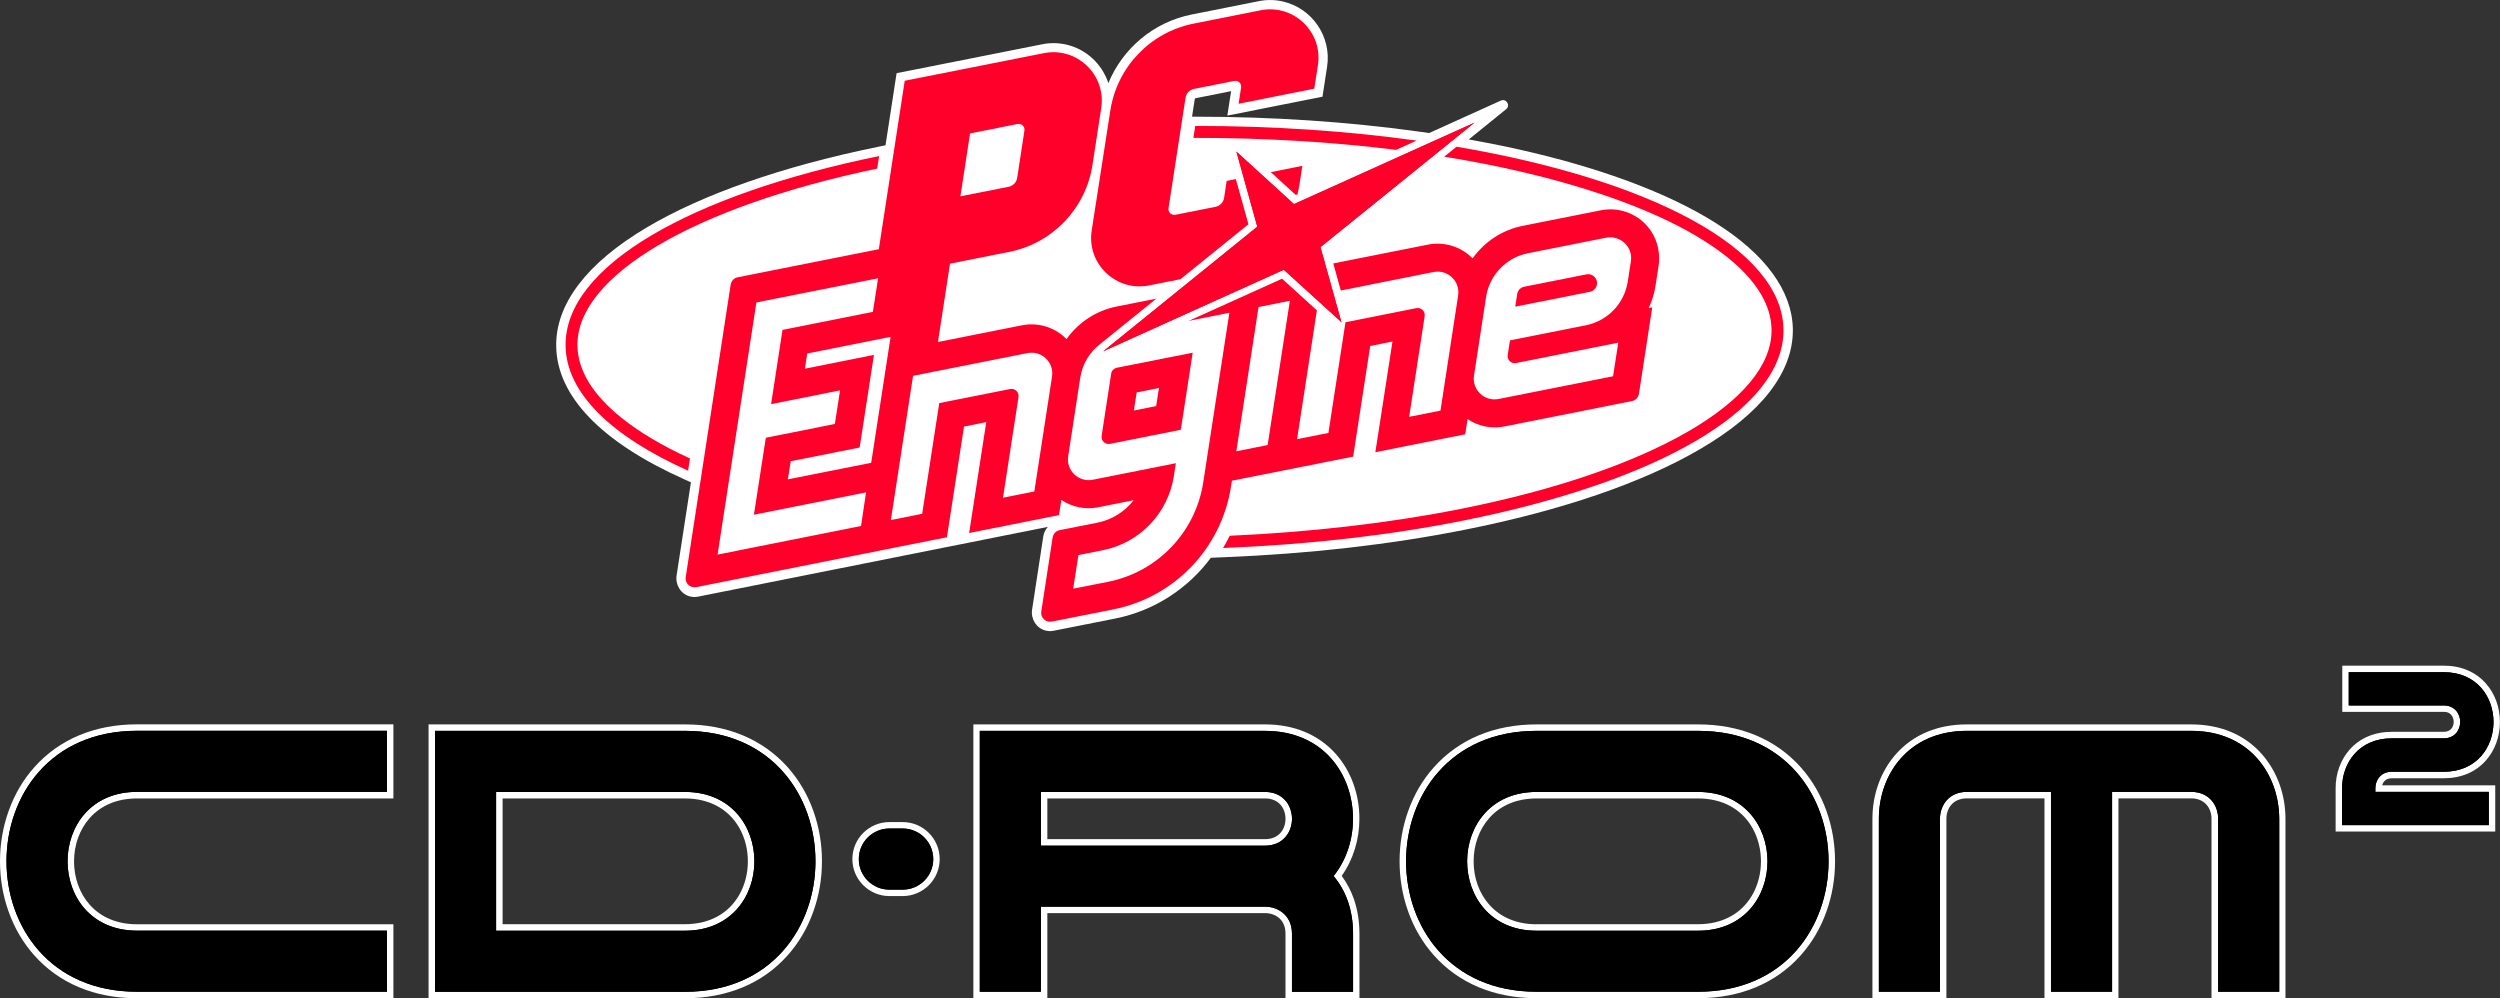 <?xml version="1.0" encoding="utf-8"?>
<!-- Generator: Adobe Illustrator 26.0.1, SVG Export Plug-In . SVG Version: 6.00 Build 0)  -->
<svg version="1.1" id="Layer_1" xmlns="http://www.w3.org/2000/svg" xmlns:xlink="http://www.w3.org/1999/xlink" x="0px" y="0px"
	 viewBox="0 0 3839 1533" style="enable-background:new 0 0 3839 1533;" xml:space="preserve">
<rect x="0" y="0" width="3839" height="1533" fill="#333333" stroke="none"/>
<style type="text/css">
	.st0{fill:#FFFFFF;}
	.st1{fill:#FF002B;}
</style>
<g>
	<g>
		<path class="st0" d="M2753.1,505.7c-0.8-58.7-42.2-115.5-119.8-164.1c-72.3-45.4-176.4-84.2-300.9-112.1
			c-24.8-5.6-50.6-10.7-77-15.4l2.4-1.9l0,0l55-44.5c7.2-5.8,0.2-17-8.2-13.2l-55.9,25.3l-54.1,24.5l-17.2-2.4
			c-108.3-15-223.3-22.7-341.9-22.7h-5l4.1-26.7c0.1-0.9,0.8-1.7,1.8-1.8l54.1-10.7l-5.8,37.5l146.1-29l7.1-46.1
			c7.1-46-22.9-89.9-68.2-100.2c-12-2.7-24.5-2.9-36.8-0.4l-103,20.5c-58.2,11.5-105.8,51.9-127.9,105.3
			c-9.5-28.8-33.5-52.1-64.9-59.2c-12-2.7-24.5-2.9-36.8-0.4l-223.5,44.4l-17,110.7l-12.6,2.6c-145.6,29.8-268,72.5-354.1,123.6
			c-91.8,54.4-139.9,117.4-139,182.1c1,76.6,68.9,147.4,196.6,204.6l10.3,4.7l-22,142.9c-2.2,14.3,6.3,28.5,20.2,32.2
			c4.2,1.1,8.5,1.3,12.7,0.4L1609,809.1c-3.6,4-6,9-6.9,14.4L1584.9,936c-2.2,14.3,6.3,28.5,20.3,32.2c4.2,1.1,8.5,1.3,12.7,0.4
			l94.7-18.8c60-11.9,111.8-46.1,146.8-93.3l19.2-0.8c130.9-5.2,255.6-19.3,370.6-42.2c148.5-29.5,273.5-72.3,361.5-123.9
			C2704.7,634.9,2753.9,571.3,2753.1,505.7z"/>
		<g>
			<polygon class="st1" points="2264.3,188.3 1987,313.4 1898.6,232.8 1930.7,348.1 1694.2,539.4 1971.4,414.2 2059.9,494.7 
				2027.7,379.5 			"/>
			<g>
				<polygon class="st1" points="2264.3,188.3 1987,313.4 1898.6,232.8 1930.7,348.1 1694.2,539.4 1971.4,414.2 2059.9,494.7 
					2027.7,379.5 				"/>
			</g>
			<g>
				<path class="st1" d="M1989.9,299.5l2.5-1.1c1.2-4.7,2.1-9.4,2.9-14.1l4.6-29.6l-48.5,9.6L1989.9,299.5z"/>
				<path class="st1" d="M1764.5,438.3l48.3-9.6l104.3-84.3l-19.3-69.4l-14.1,2.8l-4,26.1c-1.1,6.9-6.3,12.3-13.1,13.7l-61.7,12.2
					c-6.1,1.2-11.5-4-10.5-10.1l26.1-169.5c1.1-6.9,6.3-12.3,13.1-13.7l61.7-12.2c6.1-1.2,11.5,4,10.5,10.1l-3.8,24.9l116.2-23.1
					l5.6-36.1c7.9-51-37.4-94.4-88-84.3l-103,20.5c-66.5,13.2-117.5,66.6-127.8,133.5L1676.4,354
					C1668.5,405,1713.8,448.4,1764.5,438.3z"/>
			</g>
			<path class="st1" d="M955,642.1c-44.8-35.8-67.7-73.3-68.3-111.4c-1.4-107,178.7-213,460.3-271.8l3-19.3
				C1061.5,298.7,866.8,408.2,868.5,531c1,72.8,70.8,139.2,188.1,191.8l2.9-18.8C1017.6,684.9,982.7,664.2,955,642.1z"/>
			<path class="st1" d="M1835.4,193.4l-2.8,18.3c108.1-0.1,213.1,6.2,311.3,18.4l31.5-14.2C2070.5,201.3,1955.8,193.3,1835.4,193.4z
				"/>
			<path class="st1" d="M2236.7,225.3l-19,15.3c86.8,14,167.2,33,238.2,56.6c84.3,28,150.2,60.8,196.2,97.5
				c44.8,35.8,67.7,73.3,68.3,111.4c1.5,109.2-185.9,217.4-477.5,275.4c-109.1,21.7-230.3,35.7-354.5,41.2
				c-3.2,6.4-6.6,12.6-10.2,18.8c132.5-5.2,257.2-19.8,368.3-42c294.4-58.6,493.8-169.2,492.2-293.6
				C2737,381.4,2533.8,275.8,2236.7,225.3z"/>
			<g>
				<path class="st1" d="M2436.1,421.3l-95.5,19c-5.7,1.1-9.9,5.7-10.8,11.3l-3,19.3l114.7-22.8c5.7-1.1,9.9-5.7,10.8-11.3l0,0
					C2453.7,427.4,2445.5,419.5,2436.1,421.3z"/>
				<path class="st1" d="M1706.3,573.9l-14.6,95.3c-1.2,7.6,5.5,13.9,12.9,12.4l108.7-21.7l18.2-118.3l-116.5,23.1
					C1710.5,565.7,1707,569.3,1706.3,573.9z M1745.5,602.6l34.2-6.8l-4.3,27.8l-34.2,6.8L1745.5,602.6z"/>
				<path class="st1" d="M2535.5,355.1c-17.1-25.9-47.9-38-77.1-32.2l-120.1,23.9c-31.7,6.3-59,24.7-77,50c-0.6-0.6-1.2-1.2-1.8-1.8
					c-17.6-16.9-42.5-24.1-66.5-19.4l-145.6,28.9l11.5,41.6l142.5-28.4c21.7-4.3,41.1,14.2,37.7,36.1L2212,630.5l-48.1,9.6
					l23.8-154.5c1.2-7.6-5.5-13.9-12.9-12.4l-108.7,21.7l-26.2,169.9l-48.1,9.6l30.4-197.8l-53.4-48.6l-143.5,64.8l14.4-2.9
					l48.1-9.6l0,0l-40.1,260.4c-11.7,76.6-70.2,137.6-146.1,152.7l-53.6,10.6l8-51.6l37.5-7.5c56.7-11.2,100.3-56.8,109.1-114
					l3-19.6l-127.6,25.4c-21.7,4.3-41.1-14.2-37.7-36.1l18.5-120.5c3.3-21.5,14.9-40.1,31.5-52.5l0.1-0.1l85.3-68.9l-61,12.1
					c-31.7,6.3-59,24.7-77,50c-0.6-0.6-1.2-1.2-1.8-1.8c-17.6-16.9-42.5-24.1-66.5-19.4l-129.1,25.7l3.6-23.4l14.9-96.9l91-18.1
					c66.5-13.2,117.5-66.6,127.8-133.5l13.4-87.4c7.9-51-37.4-94.4-88-84.3L1389.3,124l-39.8,258.7l-216.7,43.1
					c-5.7,1.1-9.9,5.7-10.8,11.3l-69,449c-1.5,9.4,6.9,17.3,16.2,15.5l290.9-57.9l0,0l94-18.7l26.2-169.9l34.2-6.9l-26.3,170.3
					l138-27.5l3.6-23.3c16.4,11,36.7,15.2,56.4,11.3l54.7-10.9c-13.6,17.5-33.3,30.1-56,34.6l-57.7,11.4c-5.7,1.1-9.9,5.7-10.8,11.3
					L1599,939c-1.5,9.4,6.9,17.3,16.2,15.5l94.7-18.8c93.7-18.6,165.7-93.9,180.4-188.4l1.4-9.1l93.1-18.5l0,0l93.1-18.5l26.2-169.9
					l34.2-6.9l-26.3,170l138-27.5l3.6-23.3c16.4,11,36.7,15.2,56.4,11.3l196-39c5.7-1.1,9.9-5.7,10.8-11.3l20.4-132.7l-5.5,1.1
					c5.1-10.6,8.7-22.2,10.5-34.2l4.6-29.6C2549.7,390.3,2546,370.9,2535.5,355.1z M1489.6,204.9l73-14.5c6.1-1.2,11.5,4,10.5,10.1
					l-11.1,72.6c-1.1,6.9-6.3,12.3-13.1,13.7l-74.1,14.7L1489.6,204.9z M1322.2,807.7l-20.9,4.2l-24.6,4.9l-137,27.3l-37.8,7.6
					l59.6-387.2l15.9-3.2l117.7-23.4l53.3-10.6l-8,51.6l-15.3,3.1l-123.5,24.6l-17.5,114l57.8-11.5l10.3-2.1l37.8-7.6l-8,51.6
					l-20.3,4.1l-27.9,5.6l-57.8,11.5l-18.3,118.2l126.6-25.2l7-1.4l38.6-7.7L1322.2,807.7z M1209.9,736.1l4.3-27.8l105.9-21.1
					l21.9-142.2L1236,566.2l3.6-23.4l88-17.5l40-8l-5.7,37.1l-24.1,156.3L1209.9,736.1z M1588.3,754.7l-48.1,9.6l23.8-154.5
					c1.2-7.6-5.5-13.9-12.9-12.4L1442.3,619L1416.1,789l-48.1,9.6l34.1-221.5l175.7-34.9c21.7-4.3,41.1,14.2,37.7,36.1L1588.3,754.7
					z M1946.6,683.4l-48.1,9.6l34.1-221.5l48.1-9.6L1946.6,683.4z M2504.4,401.3l-4.8,31c-5.2,33.7-30.8,60.5-64.3,67.2l-116.6,23.2
					l-3.5,22.4c-1.2,7.6,5.5,13.9,12.9,12.4l108.7-21.7l21.6-4.3l26.6-5.3l-8,51.6l-9.1,1.8l-166.7,33.1
					c-21.7,4.3-41.1-14.2-37.7-36.1l18.5-120.5c5.2-33.7,30.8-60.5,64.3-67.2l120.1-23.9C2488.4,360.8,2507.8,379.4,2504.4,401.3z"
					/>
			</g>
		</g>
	</g>
	<g>
		<g>
			<path d="M210.3,1527.9c-63.3,0-116.6-22.2-154-64.3c-33.1-37.2-51.3-87.3-51.4-141c0-53.7,18.2-103.8,51.3-141.1
				c37.4-42.1,90.6-64.3,154-64.3h388.9V1221H210.3c-69.8,0-101.6,52.7-101.6,101.6c0,48.9,31.8,101.6,101.6,101.6h388.9v103.8
				H210.3z"/>
			<path class="st0" d="M594.2,1122.2v93.8H210.3c-142.1,0-142.1,213.1,0,213.1h383.9v93.8H210.3c-267.1,0-267.1-400.6,0-400.7
				H594.2 M604.1,1112.3h-9.9H210.3c-64.8,0-119.4,22.9-157.7,66c-17.2,19.3-30.5,42-39.5,67.5C4.4,1270.2,0,1296.1,0,1322.7
				c0,26.6,4.4,52.4,13.1,76.9c9,25.4,22.3,48.1,39.5,67.4c38.3,43.1,92.9,65.9,157.7,65.9h383.9h9.9v-9.9v-93.8v-9.9h-9.9H210.3
				c-30,0-55.1-10.4-72.5-30c-15.6-17.5-24.1-41.2-24.1-66.6s8.6-49.1,24.1-66.6c17.4-19.6,42.5-30,72.5-30h383.9h9.9v-9.9v-93.8
				V1112.3L604.1,1112.3z"/>
		</g>
		<g>
			<path d="M663,1528v-410.7h388.9c63.3,0,116.6,22.2,154,64.3c33.1,37.2,51.3,87.3,51.4,141c0,53.7-18.2,103.8-51.3,141.1
				c-37.4,42.1-90.6,64.3-154,64.3H663z M1051.9,1424.2c38.8,0,69.8-16.8,87.4-47.2c18.8-32.5,18.8-76.2,0-108.7
				c-17.6-30.5-48.6-47.2-87.4-47.2H766.8v203.1H1051.9z"/>
			<path class="st0" d="M1051.9,1122.3c267.1,0,267.1,400.6,0,400.7H668v-2.2v-398.5H1051.9 M761.8,1429.2h290.1
				c142.1,0,142.1-213.1,0-213.1H761.8V1429.2 M1051.9,1112.4H668h-9.9v9.9v398.5v2.2v9.9h9.9h383.9c64.8,0,119.4-22.8,157.7-66
				c17.2-19.3,30.5-42,39.5-67.5c8.7-24.4,13.1-50.3,13.1-76.9c0-26.6-4.4-52.4-13.1-76.9c-9-25.4-22.3-48.1-39.5-67.4
				C1171.2,1135.2,1116.7,1112.4,1051.9,1112.4L1051.9,1112.4z M771.8,1226.1h280.1c36.9,0,66.5,15.9,83.1,44.7
				c17.9,31,17.9,72.7,0,103.7c-16.7,28.9-46.2,44.7-83.1,44.7H771.8V1226.1L771.8,1226.1z"/>
		</g>
		<g>
			<path d="M2359.5,1527.9c-63.4,0-116.6-22.2-154-64.3c-33.1-37.2-51.3-87.3-51.3-141c0-53.7,18.2-103.8,51.3-141
				c37.4-42,90.6-64.3,154-64.3h248.1c63.4,0,116.6,22.2,154,64.3c33.1,37.2,51.3,87.3,51.3,141c0,53.7-18.2,103.8-51.3,141
				c-37.4,42-90.6,64.3-154,64.3H2359.5z M2359.5,1221.1c-69.8,0-101.6,52.7-101.6,101.6c0,48.9,31.8,101.6,101.6,101.6h248.1
				c38.8,0,69.8-16.8,87.4-47.2c18.8-32.5,18.8-76.2,0-108.7c-17.6-30.5-48.6-47.2-87.4-47.2H2359.5z"/>
			<path class="st0" d="M2607.6,1122.3c267.1,0,267.1,400.6,0,400.6h-248.1c-267.1,0-267.1-400.6,0-400.6H2607.6 M2359.5,1429.2
				h248.1c142.1,0,142.1-213.1,0-213.1h-248.1C2217.4,1216.1,2217.4,1429.2,2359.5,1429.2 M2607.6,1112.4h-248.1
				c-64.8,0-119.3,22.8-157.7,65.9c-17.2,19.3-30.5,42-39.5,67.4c-8.7,24.4-13.1,50.3-13.1,76.9c0,26.6,4.4,52.4,13.1,76.9
				c9,25.4,22.3,48.1,39.5,67.4c38.3,43.1,92.9,65.9,157.7,65.9h248.1c64.8,0,119.3-22.8,157.7-65.9c17.2-19.3,30.5-42,39.5-67.4
				c8.7-24.4,13.1-50.3,13.1-76.9c0-26.6-4.4-52.4-13.1-76.9c-9-25.4-22.3-48.1-39.5-67.4
				C2726.9,1135.2,2672.4,1112.4,2607.6,1112.4L2607.6,1112.4z M2359.5,1419.3c-30,0-55.1-10.4-72.5-30
				c-15.6-17.5-24.1-41.2-24.1-66.6c0-25.5,8.6-49.1,24.1-66.6c17.4-19.6,42.5-30,72.5-30h248.1c36.9,0,66.5,15.9,83.1,44.7
				c17.9,31,17.9,72.7,0,103.7c-16.7,28.9-46.2,44.7-83.1,44.7H2359.5L2359.5,1419.3z"/>
		</g>
		<g>
			<path d="M1365.7,1371c-28.6,0-51.8-23.3-51.8-51.8s23.3-51.8,51.8-51.8h20.5c28.6,0,51.8,23.3,51.8,51.8s-23.3,51.8-51.8,51.8
				H1365.7z"/>
			<path class="st0" d="M1386.2,1272.3c25.9,0,46.9,21,46.9,46.9c0,25.9-21,46.9-46.9,46.9h-20.5c-25.9,0-46.9-21-46.9-46.9
				c0-25.9,21-46.9,46.9-46.9H1386.2 M1386.2,1262.4h-20.5c-31.3,0-56.8,25.5-56.8,56.8c0,31.3,25.5,56.8,56.8,56.8h20.5
				c31.3,0,56.8-25.5,56.8-56.8C1443,1287.9,1417.5,1262.4,1386.2,1262.4L1386.2,1262.4z"/>
		</g>
		<g>
			<path d="M1979,1528v-94.4c0-24.9-18.8-36.3-36.3-36.3h-339.3v130.6h-103.8v-410.6h443.1c43.2,0,79.5,15.2,105,43.8
				c22.6,25.4,35,59.5,35,96.1c0,32.4-10.1,63.5-28.5,87.9c18.9,23.9,28.5,53.6,28.6,88.4v94.4H1979z M1942.7,1293.6
				c17.5,0,36.3-11.3,36.3-36.2c0-17.5-11.4-36.3-36.3-36.3h-339.3v72.5H1942.7z"/>
			<path class="st0" d="M1942.7,1122.3c90,0,135,67.4,135,135c0,31.6-10,63.3-29.8,87.9c18.3,21.8,29.8,51.1,29.9,88.3v89.4H1984
				v-89.4c0-27.6-20.7-41.3-41.3-41.3h-344.3v130.6h-93.8v-400.6h93.8H1942.7 M1598.4,1298.6h344.3c27.6,0,41.3-20.7,41.3-41.2
				c0-20.7-13.8-41.3-41.3-41.3h-344.3V1298.6 M1942.7,1112.4h-344.3h-93.8h-9.9v9.9v400.6v9.9h9.9h93.8h9.9v-9.9v-120.7h334.4
				c15.6,0,31.3,9.7,31.3,31.3v89.4v9.9h9.9h93.8h9.9v-9.9v-89.4c-0.1-19.1-3-37-8.7-53.3c-4.5-12.8-10.8-24.6-18.6-35.2
				c17.6-24.8,27.2-55.6,27.2-87.8c0-37.8-12.9-73.1-36.2-99.4C2024.9,1128.1,1987.3,1112.4,1942.7,1112.4L1942.7,1112.4z
				 M1608.3,1226.1h334.4c21.6,0,31.3,15.7,31.3,31.3c0,15.5-9.7,31.2-31.3,31.2h-334.4V1226.1L1608.3,1226.1z"/>
		</g>
		<g>
			<path d="M3401.2,1527.9v-270.6c0-17.5-11.4-36.3-36.3-36.3h-116.6v306.9h-103.8V1221h-124.3c-17.5,0-36.3,11.4-36.3,36.3v270.6
				h-103.8v-270.6c0-36.6,12.4-70.7,35-96.1c25.5-28.7,61.8-43.9,105-43.9h344.6c43.1,0,79.4,15.2,105,43.9
				c22.6,25.4,35.1,59.5,35.2,96.1v270.6H3401.2z"/>
			<path class="st0" d="M3364.8,1122.3c89.9,0,135,67.5,135.2,135v265.6h-93.8v-265.6c0-20.7-13.8-41.3-41.3-41.3h-121.6v306.9
				h-93.8V1216h-129.2c-27.6,0-41.3,20.7-41.3,41.3v265.6h-93.8v-265.6c0-67.4,45-135,135-135H3364.8 M3364.8,1112.4h-344.6
				c-44.6,0-82.2,15.7-108.7,45.5c-11.8,13.3-21,29-27.2,46.5c-6,16.8-9,34.6-9,52.9v265.6v9.9h9.9h93.8h9.9v-9.9v-265.6
				c0-15.6,9.7-31.3,31.3-31.3h119.3v297v9.9h9.9h93.8h9.9v-9.9v-297h111.6c21.6,0,31.3,15.7,31.3,31.3v265.6v9.9h9.9h93.8h9.9v-9.9
				v-265.6c-0.1-18.3-3.1-36.1-9.1-52.9c-6.3-17.5-15.5-33.2-27.3-46.5C3446.9,1128.1,3409.4,1112.4,3364.8,1112.4L3364.8,1112.4z"
				/>
		</g>
		<g>
			<path d="M3591.5,1272v-61.8c0-21.2,7.2-41.1,20.4-55.8c14.9-16.7,36-25.5,61-25.5h79.8c14,0,20.3-10.2,20.3-20.3
				c0-10.1-6.3-20.3-20.3-20.3h-150.9v-61.1h150.9c25.1,0,46.2,8.8,61,25.6c13.1,14.8,20.4,34.6,20.4,55.9s-7.2,41.1-20.4,55.9
				c-14.9,16.7-36,25.6-61,25.6h-79.8c-10.1,0-20.3,6.3-20.3,20.3v0.6h174.2v61.1H3591.5z"/>
			<path class="st0" d="M3752.6,1032.2c101.9,0,101.9,152.9,0,152.9h-50h-9.6h-20.1c-16.8,0-25.3,12.6-25.3,25.3h0v5.6h174.2v51.1
				h-225.3V1240v-24.1v-5.7c0-38.2,25.5-76.4,76.4-76.4h29.7h50c33.7,0,33.7-50.5,0-50.5h-145.9v-51.1H3752.6 M3752.6,1022.2h-145.9
				h-9.9v9.9v51.1v9.9h9.9h145.9c5,0,8.8,1.5,11.5,4.6c2.4,2.7,3.8,6.6,3.8,10.8c0,7.1-4,15.3-15.3,15.3h-50h-29.7
				c-26.5,0-48.9,9.4-64.7,27.2c-13.9,15.7-21.6,36.7-21.6,59.1v5.7v24.1v27.1v9.9h9.9h225.3h9.9v-9.9v-51.1v-9.9h-9.9h-163.7
				c1.4-5.7,5.8-10.9,14.8-10.9h20.1h9.6h50c26.5,0,48.9-9.4,64.7-27.2c13.9-15.7,21.6-36.7,21.6-59.2c0-22.5-7.7-43.5-21.6-59.2
				C3801.6,1031.7,3779.2,1022.2,3752.6,1022.2L3752.6,1022.2z"/>
		</g>
	</g>
	<g>
		<g>
			<path d="M210.3,1522.9h383.9v-93.8H210.3c-142.1,0-142.1-213.1,0-213.1h383.9v-93.8H210.3C-56.8,1122.3-56.8,1522.9,210.3,1522.9
				z"/>
		</g>
		<g>
			<path d="M1051.9,1122.3L1051.9,1122.3H668v398.5v2.2h383.9l0,0C1319,1522.9,1319,1122.3,1051.9,1122.3z M1051.9,1429.2H761.8
				v-213.1h290.1C1194,1216.1,1194,1429.2,1051.9,1429.2z"/>
		</g>
		<g>
			<path d="M2607.6,1122.3L2607.6,1122.3h-248.1c-267.1,0-267.1,400.6,0,400.6h248.1l0,0C2874.7,1522.9,2874.7,1122.3,2607.6,1122.3
				z M2607.6,1429.2L2607.6,1429.2h-248.1c-142.1,0-142.1-213.1,0-213.1c0-11.3,0,0,0,0h248.1l0,0
				C2749.7,1216.1,2749.7,1429.2,2607.6,1429.2z"/>
		</g>
		<g>
			<path d="M1386.2,1272.3h-20.5c-25.9,0-46.9,21-46.9,46.9c0,25.9,21,46.9,46.9,46.9h20.5c25.9,0,46.9-21,46.9-46.9
				C1433,1293.3,1412,1272.3,1386.2,1272.3z"/>
		</g>
		<g>
			<path d="M2047.8,1345.3c19.8-24.7,29.8-56.3,29.8-87.9c0-67.5-45-135-135-135l0,0h-344.3h-93.8l0,0v400.6h93.8v-130.6h344.3l0,0
				c20.6,0,41.3,13.7,41.3,41.3v89.4h93.8v-89.4l0,0C2077.7,1396.4,2066.1,1367,2047.8,1345.3z M1942.7,1298.6L1942.7,1298.6h-344.3
				v-82.5h344.3l0,0c27.5,0,41.3,20.6,41.3,41.3C1984,1277.9,1970.2,1298.6,1942.7,1298.6z"/>
		</g>
		<g>
			<path d="M3364.8,1122.3h-344.6c-90,0-135,67.5-135,135l0,0v265.6h93.8v-265.6c0-20.6,13.7-41.3,41.3-41.3l0,0h129.2v306.9h93.8
				V1216h121.6l0,0c27.5,0,41.3,20.6,41.3,41.3v265.6h93.8v-265.6l0,0C3499.8,1189.9,3454.7,1122.3,3364.8,1122.3z"/>
		</g>
		<g>
			<path d="M3647.6,1210.4c0-12.6,8.5-25.3,25.3-25.3h20.1h9.6h50l0,0c101.9,0,101.9-152.9,0-152.9h-145.9v51.1h145.9
				c33.7,0,33.7,50.5,0,50.5l0,0h-50l0,0h-29.7l0,0c-50.9,0-76.4,38.2-76.4,76.4v5.7v24.1v27.1h225.3v-51.1h-174.2L3647.6,1210.4
				L3647.6,1210.4z"/>
		</g>
	</g>
</g>
</svg>
